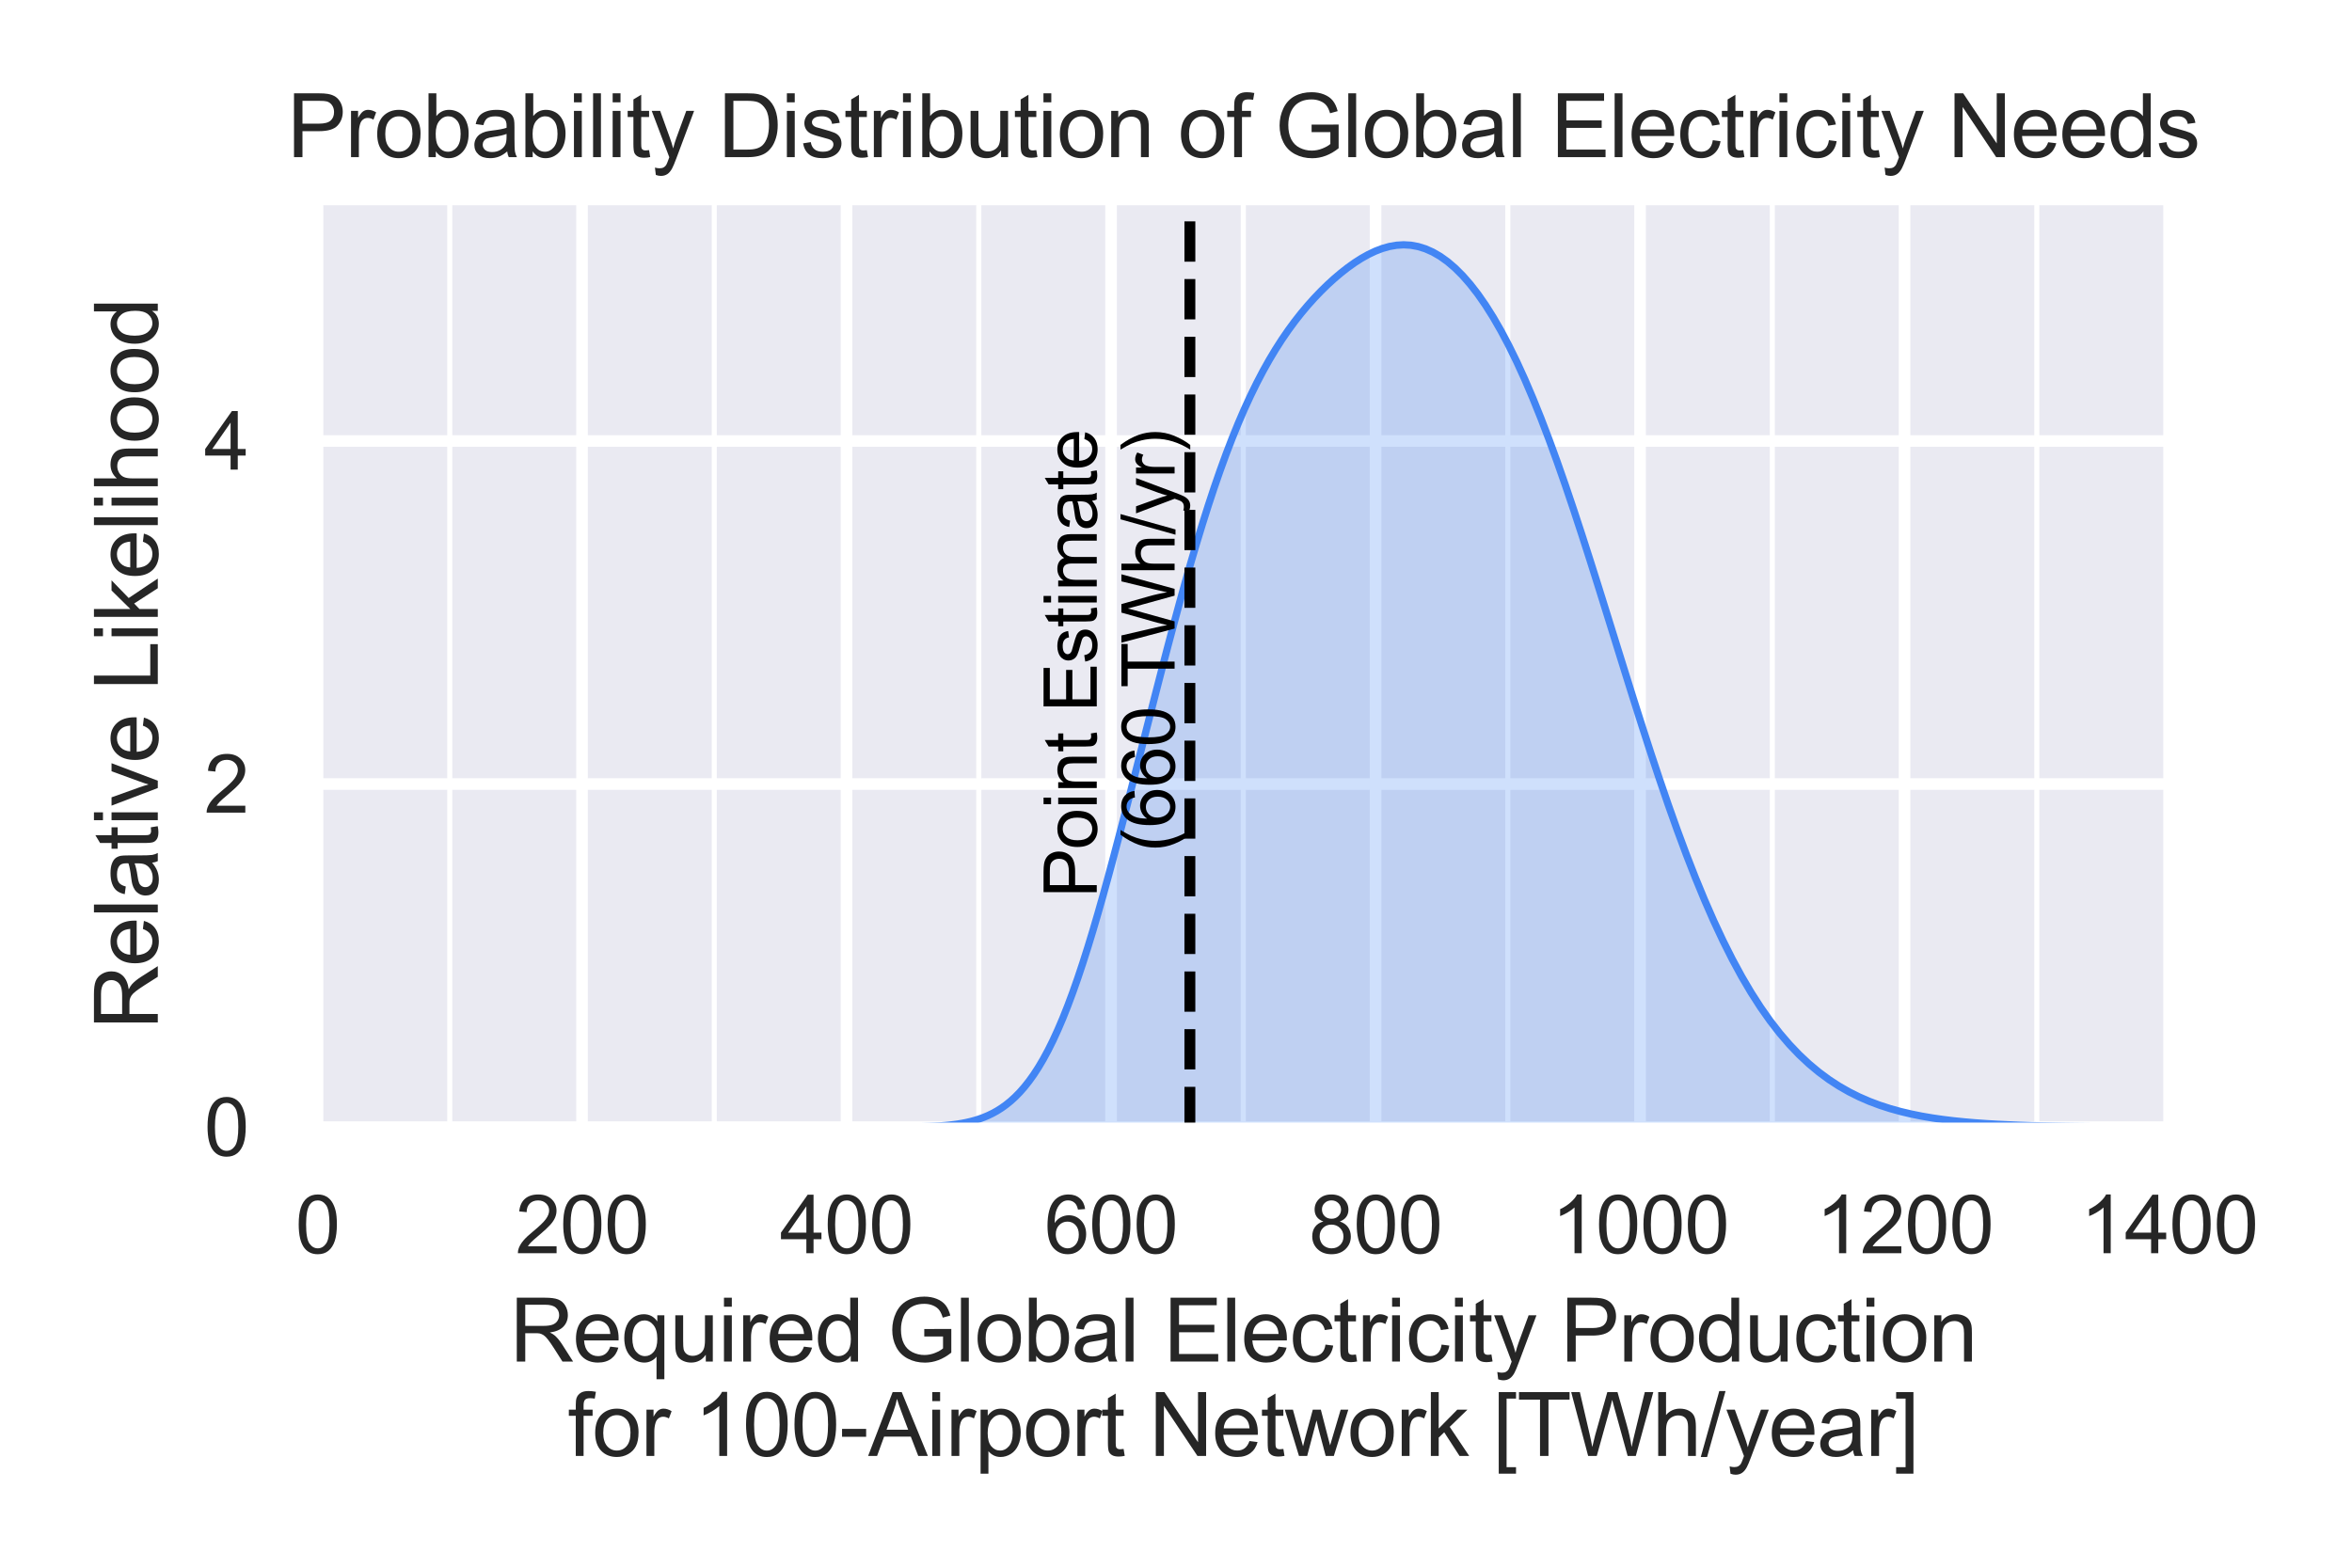 <?xml version="1.0" encoding="utf-8" standalone="no"?>
<!DOCTYPE svg PUBLIC "-//W3C//DTD SVG 1.1//EN"
  "http://www.w3.org/Graphics/SVG/1.1/DTD/svg11.dtd">
<svg xmlns:xlink="http://www.w3.org/1999/xlink" width="324pt" height="216pt" viewBox="0 0 324 216" xmlns="http://www.w3.org/2000/svg" version="1.1">
 <defs>
  <style type="text/css">*{stroke-linejoin: round; stroke-linecap: butt}</style>
 </defs>
 <g id="figure_1">
  <g id="patch_1">
   <path d="M 0 216 
L 324 216 
L 324 0 
L 0 0 
z
" style="fill: #ffffff"/>
  </g>
  <g id="axes_1">
   <g id="patch_2">
    <path d="M 43.74 155.301 
L 298.8 155.301 
L 298.8 27.651 
L 43.74 27.651 
z
" style="fill: #eaeaf2"/>
   </g>
   <g id="matplotlib.axis_1">
    <g id="xtick_1">
     <g id="line2d_1">
      <path d="M 43.74 155.301 
L 43.74 27.651 
" clip-path="url(#pf87cb14222)" style="fill: none; stroke: #ffffff; stroke-width: 1.6; stroke-linecap: round"/>
     </g>
     <g id="text_1">
      <!-- 0 -->
      <g style="fill: #262626" transform="translate(40.681 172.674) scale(0.11 -0.11)">
       <defs>
        <path id="ArialMT-30" d="M 266 2259 
Q 266 3072 433 3567 
Q 600 4063 929 4331 
Q 1259 4600 1759 4600 
Q 2128 4600 2406 4451 
Q 2684 4303 2865 4023 
Q 3047 3744 3150 3342 
Q 3253 2941 3253 2259 
Q 3253 1453 3087 958 
Q 2922 463 2592 192 
Q 2263 -78 1759 -78 
Q 1097 -78 719 397 
Q 266 969 266 2259 
z
M 844 2259 
Q 844 1131 1108 757 
Q 1372 384 1759 384 
Q 2147 384 2411 759 
Q 2675 1134 2675 2259 
Q 2675 3391 2411 3762 
Q 2147 4134 1753 4134 
Q 1366 4134 1134 3806 
Q 844 3388 844 2259 
z
" transform="scale(0.016)"/>
       </defs>
       <use xlink:href="#ArialMT-30"/>
      </g>
     </g>
    </g>
    <g id="xtick_2">
     <g id="line2d_2">
      <path d="M 80.177 155.301 
L 80.177 27.651 
" clip-path="url(#pf87cb14222)" style="fill: none; stroke: #ffffff; stroke-width: 1.6; stroke-linecap: round"/>
     </g>
     <g id="text_2">
      <!-- 200 -->
      <g style="fill: #262626" transform="translate(71.002 172.674) scale(0.11 -0.11)">
       <defs>
        <path id="ArialMT-32" d="M 3222 541 
L 3222 0 
L 194 0 
Q 188 203 259 391 
Q 375 700 629 1000 
Q 884 1300 1366 1694 
Q 2113 2306 2375 2664 
Q 2638 3022 2638 3341 
Q 2638 3675 2398 3904 
Q 2159 4134 1775 4134 
Q 1369 4134 1125 3890 
Q 881 3647 878 3216 
L 300 3275 
Q 359 3922 746 4261 
Q 1134 4600 1788 4600 
Q 2447 4600 2831 4234 
Q 3216 3869 3216 3328 
Q 3216 3053 3103 2787 
Q 2991 2522 2730 2228 
Q 2469 1934 1863 1422 
Q 1356 997 1212 845 
Q 1069 694 975 541 
L 3222 541 
z
" transform="scale(0.016)"/>
       </defs>
       <use xlink:href="#ArialMT-32"/>
       <use xlink:href="#ArialMT-30" x="55.615"/>
       <use xlink:href="#ArialMT-30" x="111.23"/>
      </g>
     </g>
    </g>
    <g id="xtick_3">
     <g id="line2d_3">
      <path d="M 116.614 155.301 
L 116.614 27.651 
" clip-path="url(#pf87cb14222)" style="fill: none; stroke: #ffffff; stroke-width: 1.6; stroke-linecap: round"/>
     </g>
     <g id="text_3">
      <!-- 400 -->
      <g style="fill: #262626" transform="translate(107.439 172.674) scale(0.11 -0.11)">
       <defs>
        <path id="ArialMT-34" d="M 2069 0 
L 2069 1097 
L 81 1097 
L 81 1613 
L 2172 4581 
L 2631 4581 
L 2631 1613 
L 3250 1613 
L 3250 1097 
L 2631 1097 
L 2631 0 
L 2069 0 
z
M 2069 1613 
L 2069 3678 
L 634 1613 
L 2069 1613 
z
" transform="scale(0.016)"/>
       </defs>
       <use xlink:href="#ArialMT-34"/>
       <use xlink:href="#ArialMT-30" x="55.615"/>
       <use xlink:href="#ArialMT-30" x="111.23"/>
      </g>
     </g>
    </g>
    <g id="xtick_4">
     <g id="line2d_4">
      <path d="M 153.051 155.301 
L 153.051 27.651 
" clip-path="url(#pf87cb14222)" style="fill: none; stroke: #ffffff; stroke-width: 1.6; stroke-linecap: round"/>
     </g>
     <g id="text_4">
      <!-- 600 -->
      <g style="fill: #262626" transform="translate(143.876 172.674) scale(0.11 -0.11)">
       <defs>
        <path id="ArialMT-36" d="M 3184 3459 
L 2625 3416 
Q 2550 3747 2413 3897 
Q 2184 4138 1850 4138 
Q 1581 4138 1378 3988 
Q 1113 3794 959 3422 
Q 806 3050 800 2363 
Q 1003 2672 1297 2822 
Q 1591 2972 1913 2972 
Q 2475 2972 2870 2558 
Q 3266 2144 3266 1488 
Q 3266 1056 3080 686 
Q 2894 316 2569 119 
Q 2244 -78 1831 -78 
Q 1128 -78 684 439 
Q 241 956 241 2144 
Q 241 3472 731 4075 
Q 1159 4600 1884 4600 
Q 2425 4600 2770 4297 
Q 3116 3994 3184 3459 
z
M 888 1484 
Q 888 1194 1011 928 
Q 1134 663 1356 523 
Q 1578 384 1822 384 
Q 2178 384 2434 671 
Q 2691 959 2691 1453 
Q 2691 1928 2437 2201 
Q 2184 2475 1800 2475 
Q 1419 2475 1153 2201 
Q 888 1928 888 1484 
z
" transform="scale(0.016)"/>
       </defs>
       <use xlink:href="#ArialMT-36"/>
       <use xlink:href="#ArialMT-30" x="55.615"/>
       <use xlink:href="#ArialMT-30" x="111.23"/>
      </g>
     </g>
    </g>
    <g id="xtick_5">
     <g id="line2d_5">
      <path d="M 189.489 155.301 
L 189.489 27.651 
" clip-path="url(#pf87cb14222)" style="fill: none; stroke: #ffffff; stroke-width: 1.6; stroke-linecap: round"/>
     </g>
     <g id="text_5">
      <!-- 800 -->
      <g style="fill: #262626" transform="translate(180.313 172.674) scale(0.11 -0.11)">
       <defs>
        <path id="ArialMT-38" d="M 1131 2484 
Q 781 2613 612 2850 
Q 444 3088 444 3419 
Q 444 3919 803 4259 
Q 1163 4600 1759 4600 
Q 2359 4600 2725 4251 
Q 3091 3903 3091 3403 
Q 3091 3084 2923 2848 
Q 2756 2613 2416 2484 
Q 2838 2347 3058 2040 
Q 3278 1734 3278 1309 
Q 3278 722 2862 322 
Q 2447 -78 1769 -78 
Q 1091 -78 675 323 
Q 259 725 259 1325 
Q 259 1772 486 2073 
Q 713 2375 1131 2484 
z
M 1019 3438 
Q 1019 3113 1228 2906 
Q 1438 2700 1772 2700 
Q 2097 2700 2305 2904 
Q 2513 3109 2513 3406 
Q 2513 3716 2298 3927 
Q 2084 4138 1766 4138 
Q 1444 4138 1231 3931 
Q 1019 3725 1019 3438 
z
M 838 1322 
Q 838 1081 952 856 
Q 1066 631 1291 507 
Q 1516 384 1775 384 
Q 2178 384 2440 643 
Q 2703 903 2703 1303 
Q 2703 1709 2433 1975 
Q 2163 2241 1756 2241 
Q 1359 2241 1098 1978 
Q 838 1716 838 1322 
z
" transform="scale(0.016)"/>
       </defs>
       <use xlink:href="#ArialMT-38"/>
       <use xlink:href="#ArialMT-30" x="55.615"/>
       <use xlink:href="#ArialMT-30" x="111.23"/>
      </g>
     </g>
    </g>
    <g id="xtick_6">
     <g id="line2d_6">
      <path d="M 225.926 155.301 
L 225.926 27.651 
" clip-path="url(#pf87cb14222)" style="fill: none; stroke: #ffffff; stroke-width: 1.6; stroke-linecap: round"/>
     </g>
     <g id="text_6">
      <!-- 1000 -->
      <g style="fill: #262626" transform="translate(213.692 172.674) scale(0.11 -0.11)">
       <defs>
        <path id="ArialMT-31" d="M 2384 0 
L 1822 0 
L 1822 3584 
Q 1619 3391 1289 3197 
Q 959 3003 697 2906 
L 697 3450 
Q 1169 3672 1522 3987 
Q 1875 4303 2022 4600 
L 2384 4600 
L 2384 0 
z
" transform="scale(0.016)"/>
       </defs>
       <use xlink:href="#ArialMT-31"/>
       <use xlink:href="#ArialMT-30" x="55.615"/>
       <use xlink:href="#ArialMT-30" x="111.23"/>
       <use xlink:href="#ArialMT-30" x="166.846"/>
      </g>
     </g>
    </g>
    <g id="xtick_7">
     <g id="line2d_7">
      <path d="M 262.363 155.301 
L 262.363 27.651 
" clip-path="url(#pf87cb14222)" style="fill: none; stroke: #ffffff; stroke-width: 1.6; stroke-linecap: round"/>
     </g>
     <g id="text_7">
      <!-- 1200 -->
      <g style="fill: #262626" transform="translate(250.129 172.674) scale(0.11 -0.11)">
       <use xlink:href="#ArialMT-31"/>
       <use xlink:href="#ArialMT-32" x="55.615"/>
       <use xlink:href="#ArialMT-30" x="111.23"/>
       <use xlink:href="#ArialMT-30" x="166.846"/>
      </g>
     </g>
    </g>
    <g id="xtick_8">
     <g id="line2d_8">
      <path d="M 298.8 155.301 
L 298.8 27.651 
" clip-path="url(#pf87cb14222)" style="fill: none; stroke: #ffffff; stroke-width: 1.6; stroke-linecap: round"/>
     </g>
     <g id="text_8">
      <!-- 1400 -->
      <g style="fill: #262626" transform="translate(286.566 172.674) scale(0.11 -0.11)">
       <use xlink:href="#ArialMT-31"/>
       <use xlink:href="#ArialMT-34" x="55.615"/>
       <use xlink:href="#ArialMT-30" x="111.23"/>
       <use xlink:href="#ArialMT-30" x="166.846"/>
      </g>
     </g>
    </g>
    <g id="xtick_9">
     <g id="line2d_9">
      <path d="M 61.959 155.301 
L 61.959 27.651 
" clip-path="url(#pf87cb14222)" style="fill: none; stroke: #ffffff; stroke-width: 0.7; stroke-linecap: round"/>
     </g>
    </g>
    <g id="xtick_10">
     <g id="line2d_10">
      <path d="M 98.396 155.301 
L 98.396 27.651 
" clip-path="url(#pf87cb14222)" style="fill: none; stroke: #ffffff; stroke-width: 0.7; stroke-linecap: round"/>
     </g>
    </g>
    <g id="xtick_11">
     <g id="line2d_11">
      <path d="M 134.833 155.301 
L 134.833 27.651 
" clip-path="url(#pf87cb14222)" style="fill: none; stroke: #ffffff; stroke-width: 0.7; stroke-linecap: round"/>
     </g>
    </g>
    <g id="xtick_12">
     <g id="line2d_12">
      <path d="M 171.27 155.301 
L 171.27 27.651 
" clip-path="url(#pf87cb14222)" style="fill: none; stroke: #ffffff; stroke-width: 0.7; stroke-linecap: round"/>
     </g>
    </g>
    <g id="xtick_13">
     <g id="line2d_13">
      <path d="M 207.707 155.301 
L 207.707 27.651 
" clip-path="url(#pf87cb14222)" style="fill: none; stroke: #ffffff; stroke-width: 0.7; stroke-linecap: round"/>
     </g>
    </g>
    <g id="xtick_14">
     <g id="line2d_14">
      <path d="M 244.144 155.301 
L 244.144 27.651 
" clip-path="url(#pf87cb14222)" style="fill: none; stroke: #ffffff; stroke-width: 0.7; stroke-linecap: round"/>
     </g>
    </g>
    <g id="xtick_15">
     <g id="line2d_15">
      <path d="M 280.581 155.301 
L 280.581 27.651 
" clip-path="url(#pf87cb14222)" style="fill: none; stroke: #ffffff; stroke-width: 0.7; stroke-linecap: round"/>
     </g>
    </g>
    <g id="text_9">
     <!-- Required Global Electricity Production -->
     <g style="fill: #262626" transform="translate(70.227 187.596) scale(0.12 -0.12)">
      <defs>
       <path id="ArialMT-52" d="M 503 0 
L 503 4581 
L 2534 4581 
Q 3147 4581 3465 4457 
Q 3784 4334 3975 4021 
Q 4166 3709 4166 3331 
Q 4166 2844 3850 2509 
Q 3534 2175 2875 2084 
Q 3116 1969 3241 1856 
Q 3506 1613 3744 1247 
L 4541 0 
L 3778 0 
L 3172 953 
Q 2906 1366 2734 1584 
Q 2563 1803 2427 1890 
Q 2291 1978 2150 2013 
Q 2047 2034 1813 2034 
L 1109 2034 
L 1109 0 
L 503 0 
z
M 1109 2559 
L 2413 2559 
Q 2828 2559 3062 2645 
Q 3297 2731 3419 2920 
Q 3541 3109 3541 3331 
Q 3541 3656 3305 3865 
Q 3069 4075 2559 4075 
L 1109 4075 
L 1109 2559 
z
" transform="scale(0.016)"/>
       <path id="ArialMT-65" d="M 2694 1069 
L 3275 997 
Q 3138 488 2766 206 
Q 2394 -75 1816 -75 
Q 1088 -75 661 373 
Q 234 822 234 1631 
Q 234 2469 665 2931 
Q 1097 3394 1784 3394 
Q 2450 3394 2872 2941 
Q 3294 2488 3294 1666 
Q 3294 1616 3291 1516 
L 816 1516 
Q 847 969 1125 678 
Q 1403 388 1819 388 
Q 2128 388 2347 550 
Q 2566 713 2694 1069 
z
M 847 1978 
L 2700 1978 
Q 2663 2397 2488 2606 
Q 2219 2931 1791 2931 
Q 1403 2931 1139 2672 
Q 875 2413 847 1978 
z
" transform="scale(0.016)"/>
       <path id="ArialMT-71" d="M 2538 -1272 
L 2538 353 
Q 2406 169 2170 47 
Q 1934 -75 1669 -75 
Q 1078 -75 651 397 
Q 225 869 225 1691 
Q 225 2191 398 2587 
Q 572 2984 901 3189 
Q 1231 3394 1625 3394 
Q 2241 3394 2594 2875 
L 2594 3319 
L 3100 3319 
L 3100 -1272 
L 2538 -1272 
z
M 803 1669 
Q 803 1028 1072 708 
Q 1341 388 1716 388 
Q 2075 388 2334 692 
Q 2594 997 2594 1619 
Q 2594 2281 2320 2615 
Q 2047 2950 1678 2950 
Q 1313 2950 1058 2639 
Q 803 2328 803 1669 
z
" transform="scale(0.016)"/>
       <path id="ArialMT-75" d="M 2597 0 
L 2597 488 
Q 2209 -75 1544 -75 
Q 1250 -75 995 37 
Q 741 150 617 320 
Q 494 491 444 738 
Q 409 903 409 1263 
L 409 3319 
L 972 3319 
L 972 1478 
Q 972 1038 1006 884 
Q 1059 663 1231 536 
Q 1403 409 1656 409 
Q 1909 409 2131 539 
Q 2353 669 2445 892 
Q 2538 1116 2538 1541 
L 2538 3319 
L 3100 3319 
L 3100 0 
L 2597 0 
z
" transform="scale(0.016)"/>
       <path id="ArialMT-69" d="M 425 3934 
L 425 4581 
L 988 4581 
L 988 3934 
L 425 3934 
z
M 425 0 
L 425 3319 
L 988 3319 
L 988 0 
L 425 0 
z
" transform="scale(0.016)"/>
       <path id="ArialMT-72" d="M 416 0 
L 416 3319 
L 922 3319 
L 922 2816 
Q 1116 3169 1280 3281 
Q 1444 3394 1641 3394 
Q 1925 3394 2219 3213 
L 2025 2691 
Q 1819 2813 1613 2813 
Q 1428 2813 1281 2702 
Q 1134 2591 1072 2394 
Q 978 2094 978 1738 
L 978 0 
L 416 0 
z
" transform="scale(0.016)"/>
       <path id="ArialMT-64" d="M 2575 0 
L 2575 419 
Q 2259 -75 1647 -75 
Q 1250 -75 917 144 
Q 584 363 401 755 
Q 219 1147 219 1656 
Q 219 2153 384 2558 
Q 550 2963 881 3178 
Q 1213 3394 1622 3394 
Q 1922 3394 2156 3267 
Q 2391 3141 2538 2938 
L 2538 4581 
L 3097 4581 
L 3097 0 
L 2575 0 
z
M 797 1656 
Q 797 1019 1065 703 
Q 1334 388 1700 388 
Q 2069 388 2326 689 
Q 2584 991 2584 1609 
Q 2584 2291 2321 2609 
Q 2059 2928 1675 2928 
Q 1300 2928 1048 2622 
Q 797 2316 797 1656 
z
" transform="scale(0.016)"/>
       <path id="ArialMT-20" transform="scale(0.016)"/>
       <path id="ArialMT-47" d="M 2638 1797 
L 2638 2334 
L 4578 2338 
L 4578 638 
Q 4131 281 3656 101 
Q 3181 -78 2681 -78 
Q 2006 -78 1454 211 
Q 903 500 622 1047 
Q 341 1594 341 2269 
Q 341 2938 620 3517 
Q 900 4097 1425 4378 
Q 1950 4659 2634 4659 
Q 3131 4659 3532 4498 
Q 3934 4338 4162 4050 
Q 4391 3763 4509 3300 
L 3963 3150 
Q 3859 3500 3706 3700 
Q 3553 3900 3268 4020 
Q 2984 4141 2638 4141 
Q 2222 4141 1919 4014 
Q 1616 3888 1430 3681 
Q 1244 3475 1141 3228 
Q 966 2803 966 2306 
Q 966 1694 1177 1281 
Q 1388 869 1791 669 
Q 2194 469 2647 469 
Q 3041 469 3416 620 
Q 3791 772 3984 944 
L 3984 1797 
L 2638 1797 
z
" transform="scale(0.016)"/>
       <path id="ArialMT-6c" d="M 409 0 
L 409 4581 
L 972 4581 
L 972 0 
L 409 0 
z
" transform="scale(0.016)"/>
       <path id="ArialMT-6f" d="M 213 1659 
Q 213 2581 725 3025 
Q 1153 3394 1769 3394 
Q 2453 3394 2887 2945 
Q 3322 2497 3322 1706 
Q 3322 1066 3130 698 
Q 2938 331 2570 128 
Q 2203 -75 1769 -75 
Q 1072 -75 642 372 
Q 213 819 213 1659 
z
M 791 1659 
Q 791 1022 1069 705 
Q 1347 388 1769 388 
Q 2188 388 2466 706 
Q 2744 1025 2744 1678 
Q 2744 2294 2464 2611 
Q 2184 2928 1769 2928 
Q 1347 2928 1069 2612 
Q 791 2297 791 1659 
z
" transform="scale(0.016)"/>
       <path id="ArialMT-62" d="M 941 0 
L 419 0 
L 419 4581 
L 981 4581 
L 981 2947 
Q 1338 3394 1891 3394 
Q 2197 3394 2470 3270 
Q 2744 3147 2920 2923 
Q 3097 2700 3197 2384 
Q 3297 2069 3297 1709 
Q 3297 856 2875 390 
Q 2453 -75 1863 -75 
Q 1275 -75 941 416 
L 941 0 
z
M 934 1684 
Q 934 1088 1097 822 
Q 1363 388 1816 388 
Q 2184 388 2453 708 
Q 2722 1028 2722 1663 
Q 2722 2313 2464 2622 
Q 2206 2931 1841 2931 
Q 1472 2931 1203 2611 
Q 934 2291 934 1684 
z
" transform="scale(0.016)"/>
       <path id="ArialMT-61" d="M 2588 409 
Q 2275 144 1986 34 
Q 1697 -75 1366 -75 
Q 819 -75 525 192 
Q 231 459 231 875 
Q 231 1119 342 1320 
Q 453 1522 633 1644 
Q 813 1766 1038 1828 
Q 1203 1872 1538 1913 
Q 2219 1994 2541 2106 
Q 2544 2222 2544 2253 
Q 2544 2597 2384 2738 
Q 2169 2928 1744 2928 
Q 1347 2928 1158 2789 
Q 969 2650 878 2297 
L 328 2372 
Q 403 2725 575 2942 
Q 747 3159 1072 3276 
Q 1397 3394 1825 3394 
Q 2250 3394 2515 3294 
Q 2781 3194 2906 3042 
Q 3031 2891 3081 2659 
Q 3109 2516 3109 2141 
L 3109 1391 
Q 3109 606 3145 398 
Q 3181 191 3288 0 
L 2700 0 
Q 2613 175 2588 409 
z
M 2541 1666 
Q 2234 1541 1622 1453 
Q 1275 1403 1131 1340 
Q 988 1278 909 1158 
Q 831 1038 831 891 
Q 831 666 1001 516 
Q 1172 366 1500 366 
Q 1825 366 2078 508 
Q 2331 650 2450 897 
Q 2541 1088 2541 1459 
L 2541 1666 
z
" transform="scale(0.016)"/>
       <path id="ArialMT-45" d="M 506 0 
L 506 4581 
L 3819 4581 
L 3819 4041 
L 1113 4041 
L 1113 2638 
L 3647 2638 
L 3647 2100 
L 1113 2100 
L 1113 541 
L 3925 541 
L 3925 0 
L 506 0 
z
" transform="scale(0.016)"/>
       <path id="ArialMT-63" d="M 2588 1216 
L 3141 1144 
Q 3050 572 2676 248 
Q 2303 -75 1759 -75 
Q 1078 -75 664 370 
Q 250 816 250 1647 
Q 250 2184 428 2587 
Q 606 2991 970 3192 
Q 1334 3394 1763 3394 
Q 2303 3394 2647 3120 
Q 2991 2847 3088 2344 
L 2541 2259 
Q 2463 2594 2264 2762 
Q 2066 2931 1784 2931 
Q 1359 2931 1093 2626 
Q 828 2322 828 1663 
Q 828 994 1084 691 
Q 1341 388 1753 388 
Q 2084 388 2306 591 
Q 2528 794 2588 1216 
z
" transform="scale(0.016)"/>
       <path id="ArialMT-74" d="M 1650 503 
L 1731 6 
Q 1494 -44 1306 -44 
Q 1000 -44 831 53 
Q 663 150 594 308 
Q 525 466 525 972 
L 525 2881 
L 113 2881 
L 113 3319 
L 525 3319 
L 525 4141 
L 1084 4478 
L 1084 3319 
L 1650 3319 
L 1650 2881 
L 1084 2881 
L 1084 941 
Q 1084 700 1114 631 
Q 1144 563 1211 522 
Q 1278 481 1403 481 
Q 1497 481 1650 503 
z
" transform="scale(0.016)"/>
       <path id="ArialMT-79" d="M 397 -1278 
L 334 -750 
Q 519 -800 656 -800 
Q 844 -800 956 -737 
Q 1069 -675 1141 -563 
Q 1194 -478 1313 -144 
Q 1328 -97 1363 -6 
L 103 3319 
L 709 3319 
L 1400 1397 
Q 1534 1031 1641 628 
Q 1738 1016 1872 1384 
L 2581 3319 
L 3144 3319 
L 1881 -56 
Q 1678 -603 1566 -809 
Q 1416 -1088 1222 -1217 
Q 1028 -1347 759 -1347 
Q 597 -1347 397 -1278 
z
" transform="scale(0.016)"/>
       <path id="ArialMT-50" d="M 494 0 
L 494 4581 
L 2222 4581 
Q 2678 4581 2919 4538 
Q 3256 4481 3484 4323 
Q 3713 4166 3852 3881 
Q 3991 3597 3991 3256 
Q 3991 2672 3619 2267 
Q 3247 1863 2275 1863 
L 1100 1863 
L 1100 0 
L 494 0 
z
M 1100 2403 
L 2284 2403 
Q 2872 2403 3119 2622 
Q 3366 2841 3366 3238 
Q 3366 3525 3220 3729 
Q 3075 3934 2838 4000 
Q 2684 4041 2272 4041 
L 1100 4041 
L 1100 2403 
z
" transform="scale(0.016)"/>
       <path id="ArialMT-6e" d="M 422 0 
L 422 3319 
L 928 3319 
L 928 2847 
Q 1294 3394 1984 3394 
Q 2284 3394 2536 3286 
Q 2788 3178 2913 3003 
Q 3038 2828 3088 2588 
Q 3119 2431 3119 2041 
L 3119 0 
L 2556 0 
L 2556 2019 
Q 2556 2363 2490 2533 
Q 2425 2703 2258 2804 
Q 2091 2906 1866 2906 
Q 1506 2906 1245 2678 
Q 984 2450 984 1813 
L 984 0 
L 422 0 
z
" transform="scale(0.016)"/>
      </defs>
      <use xlink:href="#ArialMT-52"/>
      <use xlink:href="#ArialMT-65" x="72.217"/>
      <use xlink:href="#ArialMT-71" x="127.832"/>
      <use xlink:href="#ArialMT-75" x="183.447"/>
      <use xlink:href="#ArialMT-69" x="239.062"/>
      <use xlink:href="#ArialMT-72" x="261.279"/>
      <use xlink:href="#ArialMT-65" x="294.58"/>
      <use xlink:href="#ArialMT-64" x="350.195"/>
      <use xlink:href="#ArialMT-20" x="405.811"/>
      <use xlink:href="#ArialMT-47" x="433.594"/>
      <use xlink:href="#ArialMT-6c" x="511.377"/>
      <use xlink:href="#ArialMT-6f" x="533.594"/>
      <use xlink:href="#ArialMT-62" x="589.209"/>
      <use xlink:href="#ArialMT-61" x="644.824"/>
      <use xlink:href="#ArialMT-6c" x="700.439"/>
      <use xlink:href="#ArialMT-20" x="722.656"/>
      <use xlink:href="#ArialMT-45" x="750.439"/>
      <use xlink:href="#ArialMT-6c" x="817.139"/>
      <use xlink:href="#ArialMT-65" x="839.355"/>
      <use xlink:href="#ArialMT-63" x="894.971"/>
      <use xlink:href="#ArialMT-74" x="944.971"/>
      <use xlink:href="#ArialMT-72" x="972.754"/>
      <use xlink:href="#ArialMT-69" x="1006.055"/>
      <use xlink:href="#ArialMT-63" x="1028.271"/>
      <use xlink:href="#ArialMT-69" x="1078.271"/>
      <use xlink:href="#ArialMT-74" x="1100.488"/>
      <use xlink:href="#ArialMT-79" x="1128.271"/>
      <use xlink:href="#ArialMT-20" x="1178.271"/>
      <use xlink:href="#ArialMT-50" x="1206.055"/>
      <use xlink:href="#ArialMT-72" x="1272.754"/>
      <use xlink:href="#ArialMT-6f" x="1306.055"/>
      <use xlink:href="#ArialMT-64" x="1361.67"/>
      <use xlink:href="#ArialMT-75" x="1417.285"/>
      <use xlink:href="#ArialMT-63" x="1472.9"/>
      <use xlink:href="#ArialMT-74" x="1522.9"/>
      <use xlink:href="#ArialMT-69" x="1550.684"/>
      <use xlink:href="#ArialMT-6f" x="1572.9"/>
      <use xlink:href="#ArialMT-6e" x="1628.516"/>
     </g>
     <!-- for 100-Airport Network [TWh/year] -->
     <g style="fill: #262626" transform="translate(78.249 200.604) scale(0.12 -0.12)">
      <defs>
       <path id="ArialMT-66" d="M 556 0 
L 556 2881 
L 59 2881 
L 59 3319 
L 556 3319 
L 556 3672 
Q 556 4006 616 4169 
Q 697 4388 901 4523 
Q 1106 4659 1475 4659 
Q 1713 4659 2000 4603 
L 1916 4113 
Q 1741 4144 1584 4144 
Q 1328 4144 1222 4034 
Q 1116 3925 1116 3625 
L 1116 3319 
L 1763 3319 
L 1763 2881 
L 1116 2881 
L 1116 0 
L 556 0 
z
" transform="scale(0.016)"/>
       <path id="ArialMT-2d" d="M 203 1375 
L 203 1941 
L 1931 1941 
L 1931 1375 
L 203 1375 
z
" transform="scale(0.016)"/>
       <path id="ArialMT-41" d="M -9 0 
L 1750 4581 
L 2403 4581 
L 4278 0 
L 3588 0 
L 3053 1388 
L 1138 1388 
L 634 0 
L -9 0 
z
M 1313 1881 
L 2866 1881 
L 2388 3150 
Q 2169 3728 2063 4100 
Q 1975 3659 1816 3225 
L 1313 1881 
z
" transform="scale(0.016)"/>
       <path id="ArialMT-70" d="M 422 -1272 
L 422 3319 
L 934 3319 
L 934 2888 
Q 1116 3141 1344 3267 
Q 1572 3394 1897 3394 
Q 2322 3394 2647 3175 
Q 2972 2956 3137 2557 
Q 3303 2159 3303 1684 
Q 3303 1175 3120 767 
Q 2938 359 2589 142 
Q 2241 -75 1856 -75 
Q 1575 -75 1351 44 
Q 1128 163 984 344 
L 984 -1272 
L 422 -1272 
z
M 931 1641 
Q 931 1000 1190 694 
Q 1450 388 1819 388 
Q 2194 388 2461 705 
Q 2728 1022 2728 1688 
Q 2728 2322 2467 2637 
Q 2206 2953 1844 2953 
Q 1484 2953 1207 2617 
Q 931 2281 931 1641 
z
" transform="scale(0.016)"/>
       <path id="ArialMT-4e" d="M 488 0 
L 488 4581 
L 1109 4581 
L 3516 984 
L 3516 4581 
L 4097 4581 
L 4097 0 
L 3475 0 
L 1069 3600 
L 1069 0 
L 488 0 
z
" transform="scale(0.016)"/>
       <path id="ArialMT-77" d="M 1034 0 
L 19 3319 
L 600 3319 
L 1128 1403 
L 1325 691 
Q 1338 744 1497 1375 
L 2025 3319 
L 2603 3319 
L 3100 1394 
L 3266 759 
L 3456 1400 
L 4025 3319 
L 4572 3319 
L 3534 0 
L 2950 0 
L 2422 1988 
L 2294 2553 
L 1622 0 
L 1034 0 
z
" transform="scale(0.016)"/>
       <path id="ArialMT-6b" d="M 425 0 
L 425 4581 
L 988 4581 
L 988 1969 
L 2319 3319 
L 3047 3319 
L 1778 2088 
L 3175 0 
L 2481 0 
L 1384 1697 
L 988 1316 
L 988 0 
L 425 0 
z
" transform="scale(0.016)"/>
       <path id="ArialMT-5b" d="M 434 -1272 
L 434 4581 
L 1675 4581 
L 1675 4116 
L 997 4116 
L 997 -806 
L 1675 -806 
L 1675 -1272 
L 434 -1272 
z
" transform="scale(0.016)"/>
       <path id="ArialMT-54" d="M 1659 0 
L 1659 4041 
L 150 4041 
L 150 4581 
L 3781 4581 
L 3781 4041 
L 2266 4041 
L 2266 0 
L 1659 0 
z
" transform="scale(0.016)"/>
       <path id="ArialMT-57" d="M 1294 0 
L 78 4581 
L 700 4581 
L 1397 1578 
Q 1509 1106 1591 641 
Q 1766 1375 1797 1488 
L 2669 4581 
L 3400 4581 
L 4056 2263 
Q 4303 1400 4413 641 
Q 4500 1075 4641 1638 
L 5359 4581 
L 5969 4581 
L 4713 0 
L 4128 0 
L 3163 3491 
Q 3041 3928 3019 4028 
Q 2947 3713 2884 3491 
L 1913 0 
L 1294 0 
z
" transform="scale(0.016)"/>
       <path id="ArialMT-68" d="M 422 0 
L 422 4581 
L 984 4581 
L 984 2938 
Q 1378 3394 1978 3394 
Q 2347 3394 2619 3248 
Q 2891 3103 3008 2847 
Q 3125 2591 3125 2103 
L 3125 0 
L 2563 0 
L 2563 2103 
Q 2563 2525 2380 2717 
Q 2197 2909 1863 2909 
Q 1613 2909 1392 2779 
Q 1172 2650 1078 2428 
Q 984 2206 984 1816 
L 984 0 
L 422 0 
z
" transform="scale(0.016)"/>
       <path id="ArialMT-2f" d="M 0 -78 
L 1328 4659 
L 1778 4659 
L 453 -78 
L 0 -78 
z
" transform="scale(0.016)"/>
       <path id="ArialMT-5d" d="M 1363 -1272 
L 122 -1272 
L 122 -806 
L 800 -806 
L 800 4116 
L 122 4116 
L 122 4581 
L 1363 4581 
L 1363 -1272 
z
" transform="scale(0.016)"/>
      </defs>
      <use xlink:href="#ArialMT-66"/>
      <use xlink:href="#ArialMT-6f" x="27.783"/>
      <use xlink:href="#ArialMT-72" x="83.398"/>
      <use xlink:href="#ArialMT-20" x="116.699"/>
      <use xlink:href="#ArialMT-31" x="144.482"/>
      <use xlink:href="#ArialMT-30" x="200.098"/>
      <use xlink:href="#ArialMT-30" x="255.713"/>
      <use xlink:href="#ArialMT-2d" x="311.328"/>
      <use xlink:href="#ArialMT-41" x="344.629"/>
      <use xlink:href="#ArialMT-69" x="411.328"/>
      <use xlink:href="#ArialMT-72" x="433.545"/>
      <use xlink:href="#ArialMT-70" x="466.846"/>
      <use xlink:href="#ArialMT-6f" x="522.461"/>
      <use xlink:href="#ArialMT-72" x="578.076"/>
      <use xlink:href="#ArialMT-74" x="611.377"/>
      <use xlink:href="#ArialMT-20" x="639.16"/>
      <use xlink:href="#ArialMT-4e" x="666.943"/>
      <use xlink:href="#ArialMT-65" x="739.16"/>
      <use xlink:href="#ArialMT-74" x="794.775"/>
      <use xlink:href="#ArialMT-77" x="822.559"/>
      <use xlink:href="#ArialMT-6f" x="894.775"/>
      <use xlink:href="#ArialMT-72" x="950.391"/>
      <use xlink:href="#ArialMT-6b" x="983.691"/>
      <use xlink:href="#ArialMT-20" x="1033.691"/>
      <use xlink:href="#ArialMT-5b" x="1061.475"/>
      <use xlink:href="#ArialMT-54" x="1089.258"/>
      <use xlink:href="#ArialMT-57" x="1150.342"/>
      <use xlink:href="#ArialMT-68" x="1244.727"/>
      <use xlink:href="#ArialMT-2f" x="1300.342"/>
      <use xlink:href="#ArialMT-79" x="1328.125"/>
      <use xlink:href="#ArialMT-65" x="1378.125"/>
      <use xlink:href="#ArialMT-61" x="1433.74"/>
      <use xlink:href="#ArialMT-72" x="1489.355"/>
      <use xlink:href="#ArialMT-5d" x="1522.656"/>
     </g>
    </g>
   </g>
   <g id="matplotlib.axis_2">
    <g id="ytick_1">
     <g id="line2d_16">
      <path d="M 43.74 155.301 
L 298.8 155.301 
" clip-path="url(#pf87cb14222)" style="fill: none; stroke: #ffffff; stroke-width: 1.6; stroke-linecap: round"/>
     </g>
     <g id="text_10">
      <!-- 0 -->
      <g style="fill: #262626" transform="translate(28.123 159.237) scale(0.11 -0.11)">
       <use xlink:href="#ArialMT-30"/>
      </g>
     </g>
    </g>
    <g id="ytick_2">
     <g id="line2d_17">
      <path d="M 43.74 108.032 
L 298.8 108.032 
" clip-path="url(#pf87cb14222)" style="fill: none; stroke: #ffffff; stroke-width: 1.6; stroke-linecap: round"/>
     </g>
     <g id="text_11">
      <!-- 2 -->
      <g style="fill: #262626" transform="translate(28.123 111.969) scale(0.11 -0.11)">
       <use xlink:href="#ArialMT-32"/>
      </g>
     </g>
    </g>
    <g id="ytick_3">
     <g id="line2d_18">
      <path d="M 43.74 60.764 
L 298.8 60.764 
" clip-path="url(#pf87cb14222)" style="fill: none; stroke: #ffffff; stroke-width: 1.6; stroke-linecap: round"/>
     </g>
     <g id="text_12">
      <!-- 4 -->
      <g style="fill: #262626" transform="translate(28.123 64.701) scale(0.11 -0.11)">
       <use xlink:href="#ArialMT-34"/>
      </g>
     </g>
    </g>
    <g id="text_13">
     <!-- Relative Likelihood -->
     <g style="fill: #262626" transform="translate(21.738 141.837) rotate(-90) scale(0.12 -0.12)">
      <defs>
       <path id="ArialMT-76" d="M 1344 0 
L 81 3319 
L 675 3319 
L 1388 1331 
Q 1503 1009 1600 663 
Q 1675 925 1809 1294 
L 2547 3319 
L 3125 3319 
L 1869 0 
L 1344 0 
z
" transform="scale(0.016)"/>
       <path id="ArialMT-4c" d="M 469 0 
L 469 4581 
L 1075 4581 
L 1075 541 
L 3331 541 
L 3331 0 
L 469 0 
z
" transform="scale(0.016)"/>
      </defs>
      <use xlink:href="#ArialMT-52"/>
      <use xlink:href="#ArialMT-65" x="72.217"/>
      <use xlink:href="#ArialMT-6c" x="127.832"/>
      <use xlink:href="#ArialMT-61" x="150.049"/>
      <use xlink:href="#ArialMT-74" x="205.664"/>
      <use xlink:href="#ArialMT-69" x="233.447"/>
      <use xlink:href="#ArialMT-76" x="255.664"/>
      <use xlink:href="#ArialMT-65" x="305.664"/>
      <use xlink:href="#ArialMT-20" x="361.279"/>
      <use xlink:href="#ArialMT-4c" x="389.062"/>
      <use xlink:href="#ArialMT-69" x="444.678"/>
      <use xlink:href="#ArialMT-6b" x="466.895"/>
      <use xlink:href="#ArialMT-65" x="516.895"/>
      <use xlink:href="#ArialMT-6c" x="572.51"/>
      <use xlink:href="#ArialMT-69" x="594.727"/>
      <use xlink:href="#ArialMT-68" x="616.943"/>
      <use xlink:href="#ArialMT-6f" x="672.559"/>
      <use xlink:href="#ArialMT-6f" x="728.174"/>
      <use xlink:href="#ArialMT-64" x="783.789"/>
     </g>
    </g>
   </g>
   <g id="PolyCollection_1">
    <defs>
     <path id="me45ad14f1a" d="M 117.519 -60.7 
L 117.519 -60.699 
L 118.008 -60.699 
L 118.5 -60.699 
L 118.996 -60.699 
L 119.495 -60.699 
L 119.997 -60.699 
L 120.503 -60.699 
L 121.012 -60.699 
L 121.524 -60.699 
L 122.04 -60.699 
L 122.559 -60.699 
L 123.081 -60.699 
L 123.607 -60.699 
L 124.137 -60.699 
L 124.67 -60.699 
L 125.206 -60.699 
L 125.746 -60.699 
L 126.29 -60.699 
L 126.837 -60.699 
L 127.388 -60.699 
L 127.943 -60.699 
L 128.501 -60.699 
L 129.063 -60.699 
L 129.629 -60.699 
L 130.198 -60.699 
L 130.771 -60.699 
L 131.348 -60.699 
L 131.929 -60.699 
L 132.514 -60.699 
L 133.102 -60.699 
L 133.695 -60.699 
L 134.291 -60.699 
L 134.892 -60.699 
L 135.496 -60.699 
L 136.104 -60.699 
L 136.717 -60.699 
L 137.333 -60.699 
L 137.954 -60.699 
L 138.578 -60.699 
L 139.207 -60.699 
L 139.84 -60.699 
L 140.477 -60.699 
L 141.118 -60.699 
L 141.764 -60.699 
L 142.414 -60.699 
L 143.068 -60.699 
L 143.727 -60.699 
L 144.389 -60.699 
L 145.057 -60.699 
L 145.728 -60.699 
L 146.405 -60.699 
L 147.085 -60.699 
L 147.77 -60.699 
L 148.46 -60.699 
L 149.154 -60.699 
L 149.853 -60.699 
L 150.557 -60.699 
L 151.265 -60.699 
L 151.978 -60.699 
L 152.695 -60.699 
L 153.418 -60.699 
L 154.145 -60.699 
L 154.877 -60.699 
L 155.614 -60.699 
L 156.355 -60.699 
L 157.102 -60.699 
L 157.853 -60.699 
L 158.61 -60.699 
L 159.372 -60.699 
L 160.138 -60.699 
L 160.91 -60.699 
L 161.687 -60.699 
L 162.469 -60.699 
L 163.256 -60.699 
L 164.048 -60.699 
L 164.846 -60.699 
L 165.649 -60.699 
L 166.457 -60.699 
L 167.271 -60.699 
L 168.09 -60.699 
L 168.914 -60.699 
L 169.744 -60.699 
L 170.579 -60.699 
L 171.42 -60.699 
L 172.267 -60.699 
L 173.119 -60.699 
L 173.976 -60.699 
L 174.84 -60.699 
L 175.709 -60.699 
L 176.584 -60.699 
L 177.465 -60.699 
L 178.351 -60.699 
L 179.244 -60.699 
L 180.142 -60.699 
L 181.046 -60.699 
L 181.957 -60.699 
L 182.873 -60.699 
L 183.795 -60.699 
L 184.724 -60.699 
L 185.659 -60.699 
L 186.6 -60.699 
L 187.547 -60.699 
L 188.5 -60.699 
L 189.46 -60.699 
L 190.426 -60.699 
L 191.398 -60.699 
L 192.377 -60.699 
L 193.363 -60.699 
L 194.355 -60.699 
L 195.353 -60.699 
L 196.359 -60.699 
L 197.37 -60.699 
L 198.389 -60.699 
L 199.414 -60.699 
L 200.446 -60.699 
L 201.485 -60.699 
L 202.531 -60.699 
L 203.584 -60.699 
L 204.643 -60.699 
L 205.71 -60.699 
L 206.784 -60.699 
L 207.865 -60.699 
L 208.953 -60.699 
L 210.048 -60.699 
L 211.151 -60.699 
L 212.261 -60.699 
L 213.378 -60.699 
L 214.503 -60.699 
L 215.635 -60.699 
L 216.775 -60.699 
L 217.922 -60.699 
L 219.077 -60.699 
L 220.239 -60.699 
L 221.409 -60.699 
L 222.587 -60.699 
L 223.773 -60.699 
L 224.966 -60.699 
L 226.168 -60.699 
L 227.377 -60.699 
L 228.595 -60.699 
L 229.82 -60.699 
L 231.054 -60.699 
L 232.296 -60.699 
L 233.546 -60.699 
L 234.804 -60.699 
L 236.071 -60.699 
L 237.346 -60.699 
L 238.63 -60.699 
L 239.922 -60.699 
L 241.222 -60.699 
L 242.532 -60.699 
L 243.85 -60.699 
L 245.176 -60.699 
L 246.512 -60.699 
L 247.856 -60.699 
L 249.209 -60.699 
L 250.572 -60.699 
L 251.943 -60.699 
L 253.323 -60.699 
L 254.713 -60.699 
L 256.111 -60.699 
L 257.519 -60.699 
L 258.937 -60.699 
L 260.363 -60.699 
L 261.8 -60.699 
L 263.245 -60.699 
L 264.701 -60.699 
L 266.165 -60.699 
L 267.64 -60.699 
L 269.125 -60.699 
L 270.619 -60.699 
L 272.123 -60.699 
L 273.637 -60.699 
L 275.161 -60.699 
L 276.696 -60.699 
L 278.24 -60.699 
L 279.795 -60.699 
L 281.36 -60.699 
L 282.935 -60.699 
L 284.521 -60.699 
L 286.117 -60.699 
L 287.724 -60.699 
L 289.342 -60.699 
L 290.97 -60.699 
L 292.609 -60.699 
L 294.259 -60.699 
L 295.92 -60.699 
L 297.592 -60.699 
L 299.275 -60.699 
L 300.969 -60.699 
L 302.674 -60.699 
L 304.391 -60.699 
L 306.119 -60.699 
L 307.858 -60.699 
L 309.61 -60.699 
L 311.372 -60.699 
L 313.147 -60.699 
L 314.933 -60.699 
L 316.731 -60.699 
L 318.54 -60.699 
L 318.54 -60.699 
L 318.54 -60.699 
L 316.731 -60.7 
L 314.933 -60.7 
L 313.147 -60.7 
L 311.372 -60.7 
L 309.61 -60.7 
L 307.858 -60.701 
L 306.119 -60.701 
L 304.391 -60.702 
L 302.674 -60.703 
L 300.969 -60.705 
L 299.275 -60.707 
L 297.592 -60.71 
L 295.92 -60.714 
L 294.259 -60.72 
L 292.609 -60.727 
L 290.97 -60.736 
L 289.342 -60.748 
L 287.724 -60.763 
L 286.117 -60.781 
L 284.521 -60.804 
L 282.935 -60.833 
L 281.36 -60.868 
L 279.795 -60.91 
L 278.24 -60.962 
L 276.696 -61.024 
L 275.161 -61.099 
L 273.637 -61.189 
L 272.123 -61.296 
L 270.619 -61.424 
L 269.125 -61.576 
L 267.64 -61.756 
L 266.165 -61.969 
L 264.701 -62.22 
L 263.245 -62.514 
L 261.8 -62.857 
L 260.363 -63.257 
L 258.937 -63.719 
L 257.519 -64.252 
L 256.111 -64.864 
L 254.713 -65.563 
L 253.323 -66.358 
L 251.943 -67.257 
L 250.572 -68.269 
L 249.209 -69.404 
L 247.856 -70.67 
L 246.512 -72.076 
L 245.176 -73.63 
L 243.85 -75.34 
L 242.532 -77.21 
L 241.222 -79.248 
L 239.922 -81.457 
L 238.63 -83.839 
L 237.346 -86.395 
L 236.071 -89.122 
L 234.804 -92.016 
L 233.546 -95.071 
L 232.296 -98.276 
L 231.054 -101.62 
L 229.82 -105.089 
L 228.595 -108.666 
L 227.377 -112.332 
L 226.168 -116.067 
L 224.966 -119.849 
L 223.773 -123.657 
L 222.587 -127.468 
L 221.409 -131.258 
L 220.239 -135.006 
L 219.077 -138.689 
L 217.922 -142.287 
L 216.775 -145.781 
L 215.635 -149.153 
L 214.503 -152.387 
L 213.378 -155.471 
L 212.261 -158.395 
L 211.151 -161.149 
L 210.048 -163.728 
L 208.953 -166.129 
L 207.865 -168.351 
L 206.784 -170.395 
L 205.71 -172.261 
L 204.643 -173.954 
L 203.584 -175.476 
L 202.531 -176.832 
L 201.485 -178.027 
L 200.446 -179.064 
L 199.414 -179.947 
L 198.389 -180.681 
L 197.37 -181.27 
L 196.359 -181.718 
L 195.353 -182.031 
L 194.355 -182.213 
L 193.363 -182.271 
L 192.377 -182.211 
L 191.398 -182.04 
L 190.426 -181.766 
L 189.46 -181.397 
L 188.5 -180.941 
L 187.547 -180.407 
L 186.6 -179.801 
L 185.659 -179.129 
L 184.724 -178.398 
L 183.795 -177.611 
L 182.873 -176.769 
L 181.957 -175.873 
L 181.046 -174.922 
L 180.142 -173.913 
L 179.244 -172.844 
L 178.351 -171.708 
L 177.465 -170.502 
L 176.584 -169.22 
L 175.709 -167.855 
L 174.84 -166.404 
L 173.976 -164.861 
L 173.119 -163.22 
L 172.267 -161.48 
L 171.42 -159.637 
L 170.579 -157.688 
L 169.744 -155.633 
L 168.914 -153.473 
L 168.09 -151.209 
L 167.271 -148.845 
L 166.457 -146.383 
L 165.649 -143.832 
L 164.846 -141.196 
L 164.048 -138.485 
L 163.256 -135.707 
L 162.469 -132.872 
L 161.687 -129.989 
L 160.91 -127.069 
L 160.138 -124.122 
L 159.372 -121.158 
L 158.61 -118.186 
L 157.853 -115.217 
L 157.102 -112.26 
L 156.355 -109.325 
L 155.614 -106.422 
L 154.877 -103.559 
L 154.145 -100.747 
L 153.418 -97.996 
L 152.695 -95.315 
L 151.978 -92.714 
L 151.265 -90.202 
L 150.557 -87.788 
L 149.853 -85.479 
L 149.154 -83.282 
L 148.46 -81.202 
L 147.77 -79.244 
L 147.085 -77.409 
L 146.405 -75.699 
L 145.728 -74.114 
L 145.057 -72.652 
L 144.389 -71.309 
L 143.727 -70.083 
L 143.068 -68.968 
L 142.414 -67.958 
L 141.764 -67.048 
L 141.118 -66.232 
L 140.477 -65.502 
L 139.84 -64.853 
L 139.207 -64.278 
L 138.578 -63.771 
L 137.954 -63.325 
L 137.333 -62.934 
L 136.717 -62.594 
L 136.104 -62.299 
L 135.496 -62.044 
L 134.892 -61.824 
L 134.291 -61.636 
L 133.695 -61.476 
L 133.102 -61.34 
L 132.514 -61.225 
L 131.929 -61.129 
L 131.348 -61.049 
L 130.771 -60.982 
L 130.198 -60.927 
L 129.629 -60.882 
L 129.063 -60.845 
L 128.501 -60.815 
L 127.943 -60.791 
L 127.388 -60.772 
L 126.837 -60.756 
L 126.29 -60.744 
L 125.746 -60.734 
L 125.206 -60.726 
L 124.67 -60.72 
L 124.137 -60.715 
L 123.607 -60.711 
L 123.081 -60.708 
L 122.559 -60.706 
L 122.04 -60.704 
L 121.524 -60.703 
L 121.012 -60.702 
L 120.503 -60.701 
L 119.997 -60.701 
L 119.495 -60.7 
L 118.996 -60.7 
L 118.5 -60.7 
L 118.008 -60.7 
L 117.519 -60.7 
z
" style="stroke: #4285f4"/>
    </defs>
    <g clip-path="url(#pf87cb14222)">
     <use xlink:href="#me45ad14f1a" x="0" y="216" style="fill: #4285f4; fill-opacity: 0.25; stroke: #4285f4"/>
    </g>
   </g>
   <g id="line2d_19">
    <path d="M 163.912 155.301 
L 163.912 27.651 
" clip-path="url(#pf87cb14222)" style="fill: none; stroke-dasharray: 5.55,2.4; stroke-dashoffset: 0; stroke: #000000; stroke-width: 1.5"/>
   </g>
   <g id="patch_3">
    <path d="M 43.74 155.301 
L 43.74 27.651 
" style="fill: none; stroke: #ffffff; stroke-width: 1.25; stroke-linejoin: miter; stroke-linecap: square"/>
   </g>
   <g id="patch_4">
    <path d="M 298.8 155.301 
L 298.8 27.651 
" style="fill: none; stroke: #ffffff; stroke-width: 1.25; stroke-linejoin: miter; stroke-linecap: square"/>
   </g>
   <g id="patch_5">
    <path d="M 43.74 155.301 
L 298.8 155.301 
" style="fill: none; stroke: #ffffff; stroke-width: 1.25; stroke-linejoin: miter; stroke-linecap: square"/>
   </g>
   <g id="patch_6">
    <path d="M 43.74 27.651 
L 298.8 27.651 
" style="fill: none; stroke: #ffffff; stroke-width: 1.25; stroke-linejoin: miter; stroke-linecap: square"/>
   </g>
   <g id="text_14">
    <!-- Point Estimate -->
    <g transform="translate(151.084 123.711) rotate(-90) scale(0.1 -0.1)">
     <defs>
      <path id="ArialMT-73" d="M 197 991 
L 753 1078 
Q 800 744 1014 566 
Q 1228 388 1613 388 
Q 2000 388 2187 545 
Q 2375 703 2375 916 
Q 2375 1106 2209 1216 
Q 2094 1291 1634 1406 
Q 1016 1563 777 1677 
Q 538 1791 414 1992 
Q 291 2194 291 2438 
Q 291 2659 392 2848 
Q 494 3038 669 3163 
Q 800 3259 1026 3326 
Q 1253 3394 1513 3394 
Q 1903 3394 2198 3281 
Q 2494 3169 2634 2976 
Q 2775 2784 2828 2463 
L 2278 2388 
Q 2241 2644 2061 2787 
Q 1881 2931 1553 2931 
Q 1166 2931 1000 2803 
Q 834 2675 834 2503 
Q 834 2394 903 2306 
Q 972 2216 1119 2156 
Q 1203 2125 1616 2013 
Q 2213 1853 2448 1751 
Q 2684 1650 2818 1456 
Q 2953 1263 2953 975 
Q 2953 694 2789 445 
Q 2625 197 2315 61 
Q 2006 -75 1616 -75 
Q 969 -75 630 194 
Q 291 463 197 991 
z
" transform="scale(0.016)"/>
      <path id="ArialMT-6d" d="M 422 0 
L 422 3319 
L 925 3319 
L 925 2853 
Q 1081 3097 1340 3245 
Q 1600 3394 1931 3394 
Q 2300 3394 2536 3241 
Q 2772 3088 2869 2813 
Q 3263 3394 3894 3394 
Q 4388 3394 4653 3120 
Q 4919 2847 4919 2278 
L 4919 0 
L 4359 0 
L 4359 2091 
Q 4359 2428 4304 2576 
Q 4250 2725 4106 2815 
Q 3963 2906 3769 2906 
Q 3419 2906 3187 2673 
Q 2956 2441 2956 1928 
L 2956 0 
L 2394 0 
L 2394 2156 
Q 2394 2531 2256 2718 
Q 2119 2906 1806 2906 
Q 1569 2906 1367 2781 
Q 1166 2656 1075 2415 
Q 984 2175 984 1722 
L 984 0 
L 422 0 
z
" transform="scale(0.016)"/>
     </defs>
     <use xlink:href="#ArialMT-50"/>
     <use xlink:href="#ArialMT-6f" x="66.699"/>
     <use xlink:href="#ArialMT-69" x="122.314"/>
     <use xlink:href="#ArialMT-6e" x="144.531"/>
     <use xlink:href="#ArialMT-74" x="200.146"/>
     <use xlink:href="#ArialMT-20" x="227.93"/>
     <use xlink:href="#ArialMT-45" x="255.713"/>
     <use xlink:href="#ArialMT-73" x="322.412"/>
     <use xlink:href="#ArialMT-74" x="372.412"/>
     <use xlink:href="#ArialMT-69" x="400.195"/>
     <use xlink:href="#ArialMT-6d" x="422.412"/>
     <use xlink:href="#ArialMT-61" x="505.713"/>
     <use xlink:href="#ArialMT-74" x="561.328"/>
     <use xlink:href="#ArialMT-65" x="589.111"/>
    </g>
    <!-- (660 TWh/yr) -->
    <g transform="translate(161.807 117.401) rotate(-90) scale(0.1 -0.1)">
     <defs>
      <path id="ArialMT-28" d="M 1497 -1347 
Q 1031 -759 709 28 
Q 388 816 388 1659 
Q 388 2403 628 3084 
Q 909 3875 1497 4659 
L 1900 4659 
Q 1522 4009 1400 3731 
Q 1209 3300 1100 2831 
Q 966 2247 966 1656 
Q 966 153 1900 -1347 
L 1497 -1347 
z
" transform="scale(0.016)"/>
      <path id="ArialMT-29" d="M 791 -1347 
L 388 -1347 
Q 1322 153 1322 1656 
Q 1322 2244 1188 2822 
Q 1081 3291 891 3722 
Q 769 4003 388 4659 
L 791 4659 
Q 1378 3875 1659 3084 
Q 1900 2403 1900 1659 
Q 1900 816 1576 28 
Q 1253 -759 791 -1347 
z
" transform="scale(0.016)"/>
     </defs>
     <use xlink:href="#ArialMT-28"/>
     <use xlink:href="#ArialMT-36" x="33.301"/>
     <use xlink:href="#ArialMT-36" x="88.916"/>
     <use xlink:href="#ArialMT-30" x="144.531"/>
     <use xlink:href="#ArialMT-20" x="200.146"/>
     <use xlink:href="#ArialMT-54" x="226.18"/>
     <use xlink:href="#ArialMT-57" x="287.264"/>
     <use xlink:href="#ArialMT-68" x="381.648"/>
     <use xlink:href="#ArialMT-2f" x="437.264"/>
     <use xlink:href="#ArialMT-79" x="465.047"/>
     <use xlink:href="#ArialMT-72" x="515.047"/>
     <use xlink:href="#ArialMT-29" x="548.348"/>
    </g>
   </g>
   <g id="text_15">
    <!-- Probability Distribution of Global Electricity Needs -->
    <g style="fill: #262626" transform="translate(39.554 21.651) scale(0.12 -0.12)">
     <defs>
      <path id="ArialMT-44" d="M 494 0 
L 494 4581 
L 2072 4581 
Q 2606 4581 2888 4516 
Q 3281 4425 3559 4188 
Q 3922 3881 4101 3404 
Q 4281 2928 4281 2316 
Q 4281 1794 4159 1391 
Q 4038 988 3847 723 
Q 3656 459 3429 307 
Q 3203 156 2883 78 
Q 2563 0 2147 0 
L 494 0 
z
M 1100 541 
L 2078 541 
Q 2531 541 2789 625 
Q 3047 709 3200 863 
Q 3416 1078 3536 1442 
Q 3656 1806 3656 2325 
Q 3656 3044 3420 3430 
Q 3184 3816 2847 3947 
Q 2603 4041 2063 4041 
L 1100 4041 
L 1100 541 
z
" transform="scale(0.016)"/>
     </defs>
     <use xlink:href="#ArialMT-50"/>
     <use xlink:href="#ArialMT-72" x="66.699"/>
     <use xlink:href="#ArialMT-6f" x="100"/>
     <use xlink:href="#ArialMT-62" x="155.615"/>
     <use xlink:href="#ArialMT-61" x="211.23"/>
     <use xlink:href="#ArialMT-62" x="266.846"/>
     <use xlink:href="#ArialMT-69" x="322.461"/>
     <use xlink:href="#ArialMT-6c" x="344.678"/>
     <use xlink:href="#ArialMT-69" x="366.895"/>
     <use xlink:href="#ArialMT-74" x="389.111"/>
     <use xlink:href="#ArialMT-79" x="416.895"/>
     <use xlink:href="#ArialMT-20" x="466.895"/>
     <use xlink:href="#ArialMT-44" x="494.678"/>
     <use xlink:href="#ArialMT-69" x="566.895"/>
     <use xlink:href="#ArialMT-73" x="589.111"/>
     <use xlink:href="#ArialMT-74" x="639.111"/>
     <use xlink:href="#ArialMT-72" x="666.895"/>
     <use xlink:href="#ArialMT-69" x="700.195"/>
     <use xlink:href="#ArialMT-62" x="722.412"/>
     <use xlink:href="#ArialMT-75" x="778.027"/>
     <use xlink:href="#ArialMT-74" x="833.643"/>
     <use xlink:href="#ArialMT-69" x="861.426"/>
     <use xlink:href="#ArialMT-6f" x="883.643"/>
     <use xlink:href="#ArialMT-6e" x="939.258"/>
     <use xlink:href="#ArialMT-20" x="994.873"/>
     <use xlink:href="#ArialMT-6f" x="1022.656"/>
     <use xlink:href="#ArialMT-66" x="1078.271"/>
     <use xlink:href="#ArialMT-20" x="1106.055"/>
     <use xlink:href="#ArialMT-47" x="1133.838"/>
     <use xlink:href="#ArialMT-6c" x="1211.621"/>
     <use xlink:href="#ArialMT-6f" x="1233.838"/>
     <use xlink:href="#ArialMT-62" x="1289.453"/>
     <use xlink:href="#ArialMT-61" x="1345.068"/>
     <use xlink:href="#ArialMT-6c" x="1400.684"/>
     <use xlink:href="#ArialMT-20" x="1422.9"/>
     <use xlink:href="#ArialMT-45" x="1450.684"/>
     <use xlink:href="#ArialMT-6c" x="1517.383"/>
     <use xlink:href="#ArialMT-65" x="1539.6"/>
     <use xlink:href="#ArialMT-63" x="1595.215"/>
     <use xlink:href="#ArialMT-74" x="1645.215"/>
     <use xlink:href="#ArialMT-72" x="1672.998"/>
     <use xlink:href="#ArialMT-69" x="1706.299"/>
     <use xlink:href="#ArialMT-63" x="1728.516"/>
     <use xlink:href="#ArialMT-69" x="1778.516"/>
     <use xlink:href="#ArialMT-74" x="1800.732"/>
     <use xlink:href="#ArialMT-79" x="1828.516"/>
     <use xlink:href="#ArialMT-20" x="1878.516"/>
     <use xlink:href="#ArialMT-4e" x="1906.299"/>
     <use xlink:href="#ArialMT-65" x="1978.516"/>
     <use xlink:href="#ArialMT-65" x="2034.131"/>
     <use xlink:href="#ArialMT-64" x="2089.746"/>
     <use xlink:href="#ArialMT-73" x="2145.361"/>
    </g>
   </g>
  </g>
 </g>
 <defs>
  <clipPath id="pf87cb14222">
   <rect x="43.74" y="27.651" width="255.06" height="127.65"/>
  </clipPath>
 </defs>
</svg>
